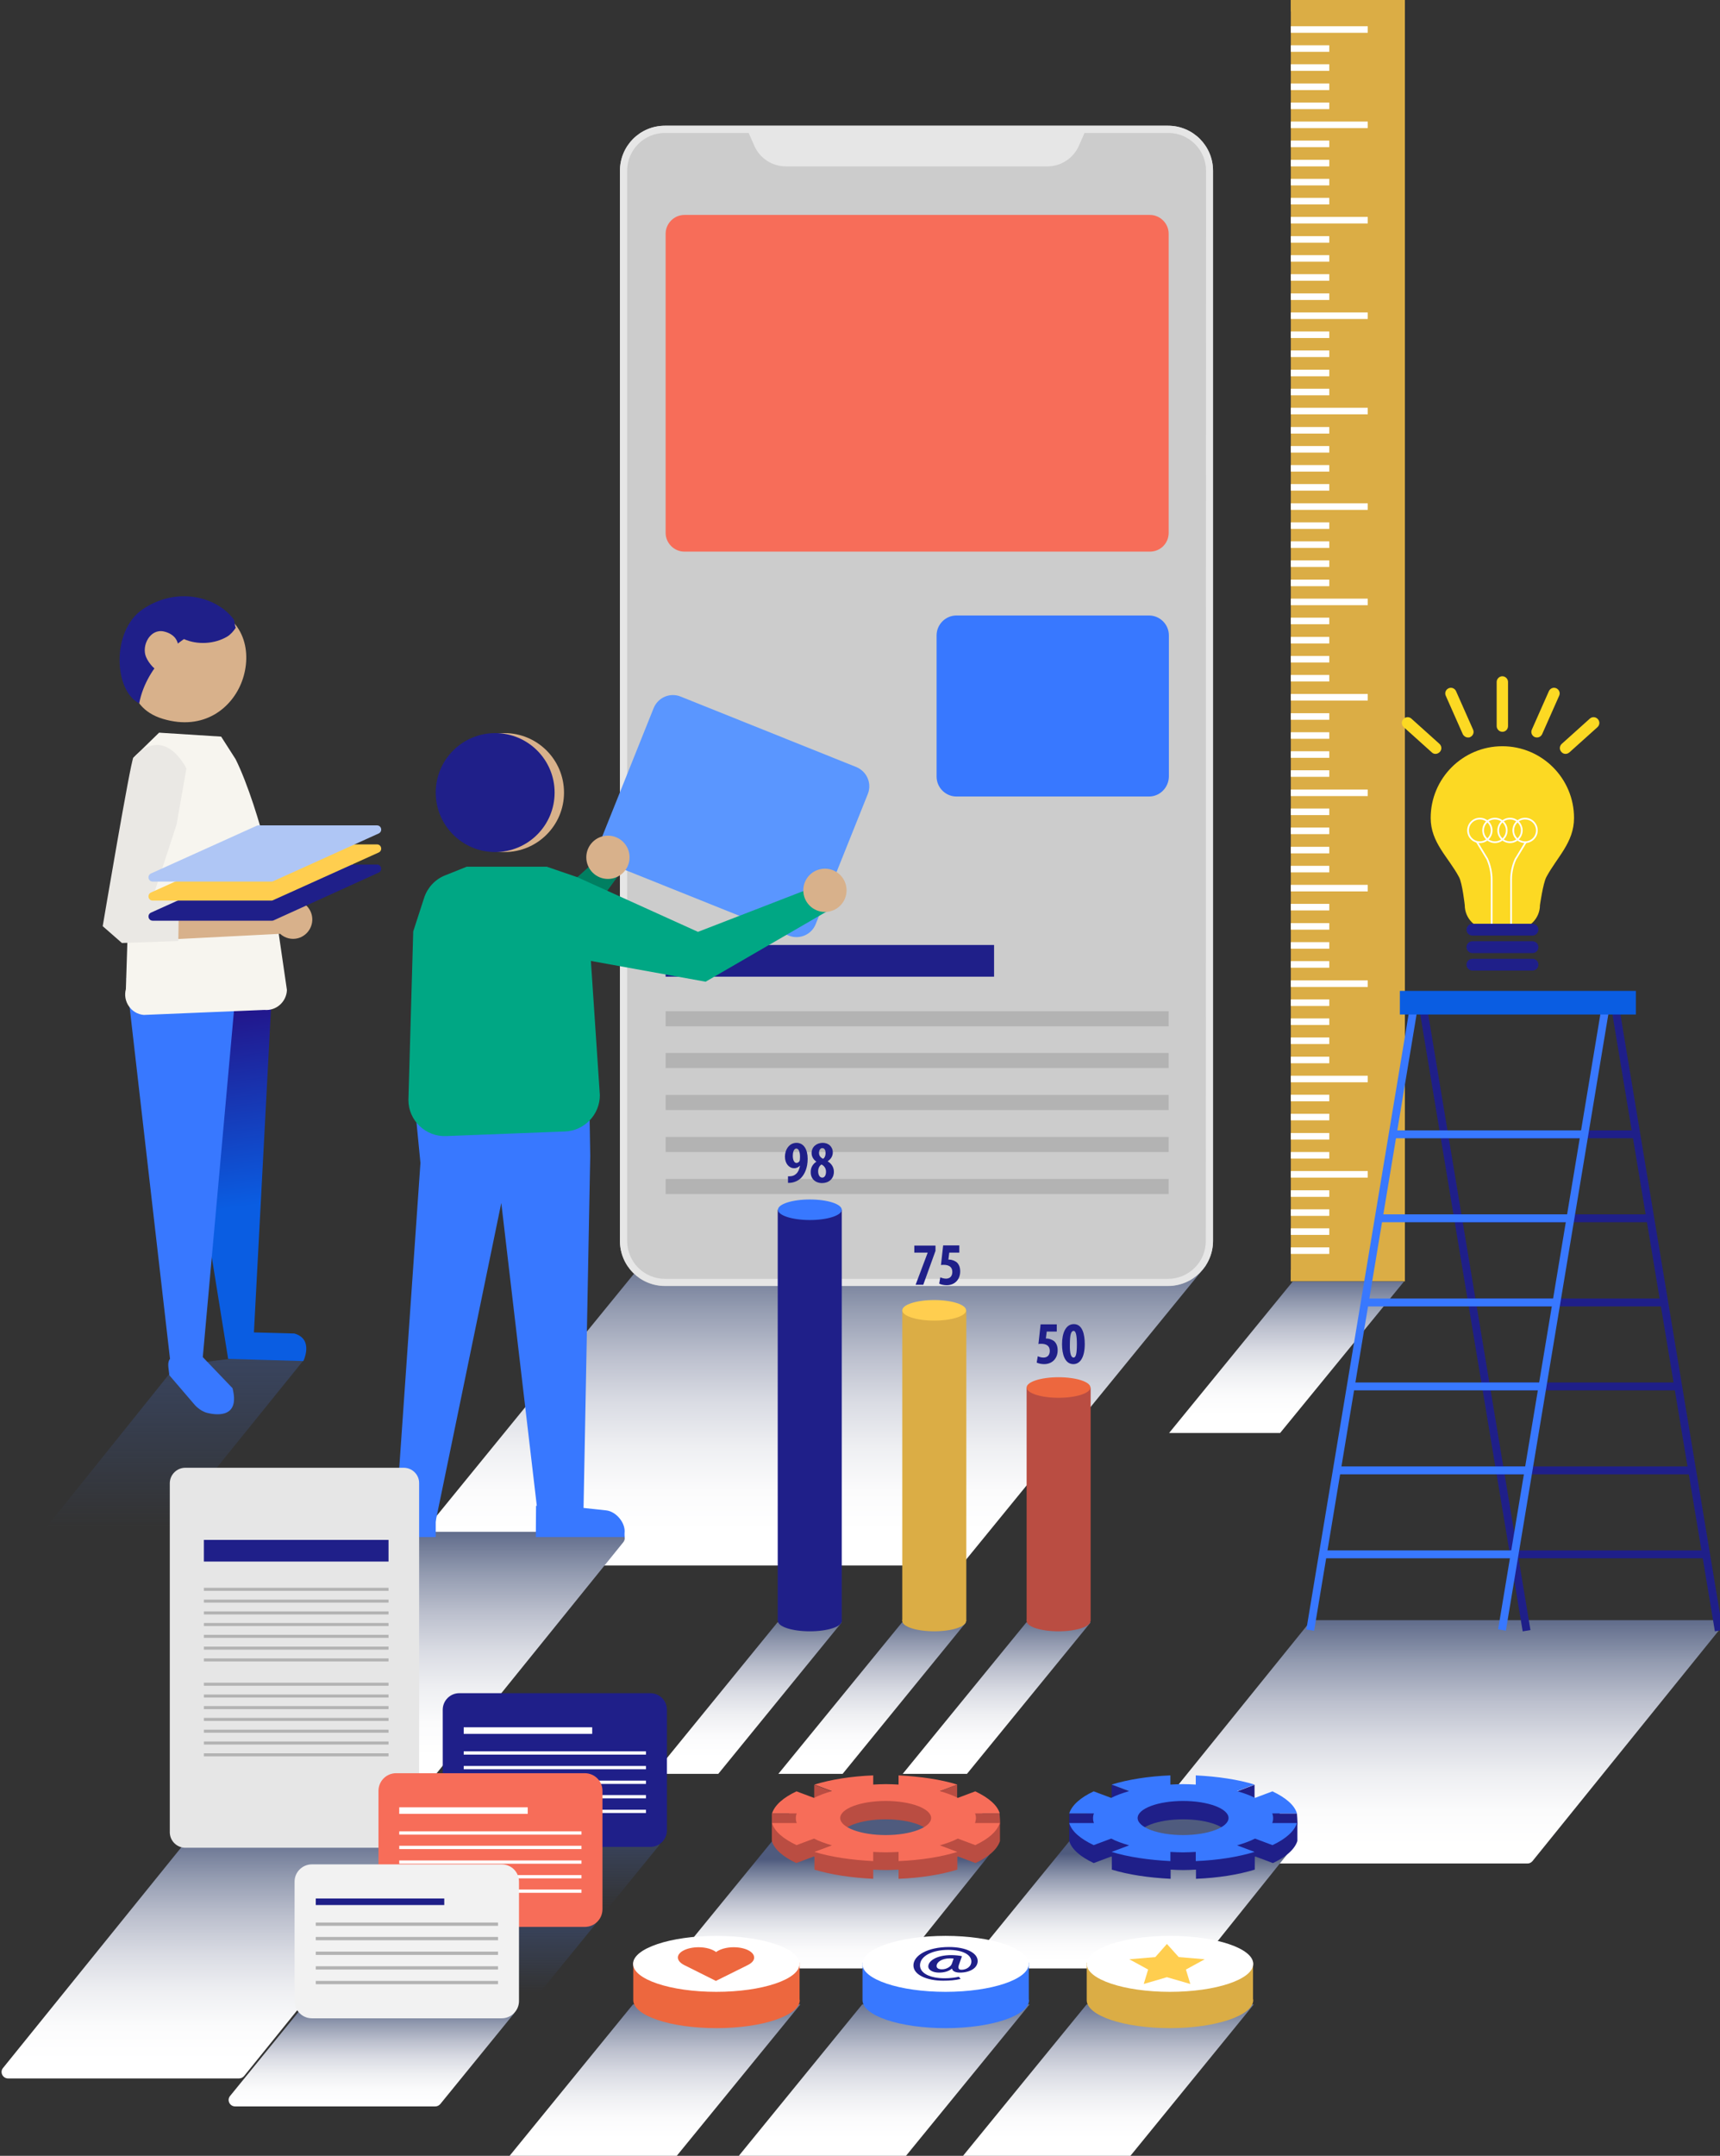<?xml version="1.0" encoding="utf-8"?><!-- Generator: Adobe Illustrator 21.0.2, SVG Export Plug-In . SVG Version: 6.00 Build 0) --><svg version="1.1" id="Layer_1" xmlns="http://www.w3.org/2000/svg" xmlns:xlink="http://www.w3.org/1999/xlink" x="0px" y="0px" viewBox="0 0 787.1 986" enable-background="new 0 0 787.1 986" xml:space="preserve"><rect x="0" y="0" width="787.1" height="986" fill="#333333" stroke="none"/><g><g><rect x="590.7" fill="#DBAD45" width="52.2" height="586"/><rect x="590.7" y="580.8" fill="#DBAD45" width="52.2" height="5.2"/><rect x="590.7" fill="#DBAD45" width="52.2" height="5.2"/><g><rect x="590.7" y="570.5" fill="#FFFFFF" width="17.6" height="3"/><rect x="590.7" y="561.8" fill="#FFFFFF" width="17.6" height="3"/><rect x="590.7" y="553.1" fill="#FFFFFF" width="17.6" height="3"/><rect x="590.7" y="544.4" fill="#FFFFFF" width="17.6" height="3"/><rect x="590.7" y="535.6" fill="#FFFFFF" width="35.2" height="3"/><rect x="590.7" y="526.9" fill="#FFFFFF" width="17.6" height="3"/><rect x="590.7" y="518.2" fill="#FFFFFF" width="17.6" height="3"/><rect x="590.7" y="509.4" fill="#FFFFFF" width="17.6" height="3"/><rect x="590.7" y="500.7" fill="#FFFFFF" width="17.6" height="3"/><rect x="590.7" y="492" fill="#FFFFFF" width="35.2" height="3"/><rect x="590.7" y="483.3" fill="#FFFFFF" width="17.6" height="3"/><rect x="590.7" y="474.5" fill="#FFFFFF" width="17.6" height="3"/><rect x="590.7" y="465.8" fill="#FFFFFF" width="17.6" height="3"/><rect x="590.7" y="457.1" fill="#FFFFFF" width="17.6" height="3"/><rect x="590.7" y="448.4" fill="#FFFFFF" width="35.2" height="3"/><rect x="590.7" y="439.6" fill="#FFFFFF" width="17.6" height="3"/><rect x="590.7" y="430.9" fill="#FFFFFF" width="17.6" height="3"/><rect x="590.7" y="422.2" fill="#FFFFFF" width="17.6" height="3"/><rect x="590.7" y="413.4" fill="#FFFFFF" width="17.6" height="3"/><rect x="590.7" y="404.7" fill="#FFFFFF" width="35.2" height="3"/><rect x="590.7" y="396" fill="#FFFFFF" width="17.6" height="3"/><rect x="590.7" y="387.3" fill="#FFFFFF" width="17.6" height="3"/><rect x="590.7" y="378.5" fill="#FFFFFF" width="17.6" height="3"/><rect x="590.7" y="369.8" fill="#FFFFFF" width="17.6" height="3"/><rect x="590.7" y="361.1" fill="#FFFFFF" width="35.2" height="3"/><rect x="590.7" y="352.3" fill="#FFFFFF" width="17.6" height="3"/><rect x="590.7" y="343.6" fill="#FFFFFF" width="17.6" height="3"/><rect x="590.7" y="334.9" fill="#FFFFFF" width="17.6" height="3"/><rect x="590.7" y="326.2" fill="#FFFFFF" width="17.6" height="3"/><rect x="590.7" y="317.4" fill="#FFFFFF" width="35.2" height="3"/><rect x="590.7" y="308.7" fill="#FFFFFF" width="17.6" height="3"/><rect x="590.7" y="300" fill="#FFFFFF" width="17.6" height="3"/><rect x="590.7" y="291.3" fill="#FFFFFF" width="17.6" height="3"/><rect x="590.7" y="282.5" fill="#FFFFFF" width="17.6" height="3"/><rect x="590.7" y="273.8" fill="#FFFFFF" width="35.2" height="3"/><rect x="590.7" y="265.1" fill="#FFFFFF" width="17.6" height="3"/><rect x="590.7" y="256.3" fill="#FFFFFF" width="17.6" height="3"/><rect x="590.7" y="247.6" fill="#FFFFFF" width="17.6" height="3"/><rect x="590.7" y="238.9" fill="#FFFFFF" width="17.6" height="3"/><rect x="590.7" y="230.2" fill="#FFFFFF" width="35.2" height="3"/><rect x="590.7" y="221.4" fill="#FFFFFF" width="17.6" height="3"/><rect x="590.7" y="212.7" fill="#FFFFFF" width="17.6" height="3"/><rect x="590.7" y="204" fill="#FFFFFF" width="17.6" height="3"/><rect x="590.7" y="195.3" fill="#FFFFFF" width="17.6" height="3"/><rect x="590.7" y="186.5" fill="#FFFFFF" width="35.2" height="3"/><rect x="590.7" y="177.8" fill="#FFFFFF" width="17.6" height="3"/><rect x="590.7" y="169.1" fill="#FFFFFF" width="17.6" height="3"/><rect x="590.7" y="160.3" fill="#FFFFFF" width="17.6" height="3"/><rect x="590.7" y="151.6" fill="#FFFFFF" width="17.6" height="3"/><rect x="590.7" y="142.9" fill="#FFFFFF" width="35.2" height="3"/><rect x="590.7" y="134.2" fill="#FFFFFF" width="17.6" height="3"/><rect x="590.7" y="125.4" fill="#FFFFFF" width="17.6" height="3"/><rect x="590.7" y="116.7" fill="#FFFFFF" width="17.6" height="3"/><rect x="590.7" y="108" fill="#FFFFFF" width="17.6" height="3"/><rect x="590.7" y="99.2" fill="#FFFFFF" width="35.2" height="3"/><rect x="590.7" y="90.5" fill="#FFFFFF" width="17.6" height="3"/><rect x="590.7" y="81.8" fill="#FFFFFF" width="17.6" height="3"/><rect x="590.7" y="73.1" fill="#FFFFFF" width="17.6" height="3"/><rect x="590.7" y="64.3" fill="#FFFFFF" width="17.6" height="3"/><rect x="590.7" y="55.6" fill="#FFFFFF" width="35.2" height="3"/><rect x="590.7" y="46.9" fill="#FFFFFF" width="17.6" height="3"/><rect x="590.7" y="38.2" fill="#FFFFFF" width="17.6" height="3"/><rect x="590.7" y="29.4" fill="#FFFFFF" width="17.6" height="3"/><rect x="590.7" y="20.7" fill="#FFFFFF" width="17.6" height="3"/><rect x="590.7" y="12" fill="#FFFFFF" width="35.2" height="3"/></g></g><g><linearGradient id="SVGID_1_" gradientUnits="userSpaceOnUse" x1="588.7" y1="405.56" x2="588.7" y2="338.078" gradientTransform="matrix(1 0 0 -1 0 986)"><stop offset="0" style="stop-color:#4F5B7E"/><stop offset="7.132825e-02" style="stop-color:#66718F"/><stop offset="0.231" style="stop-color:#949CB1"/><stop offset="0.391" style="stop-color:#BBBFCD"/><stop offset="0.549" style="stop-color:#D9DBE3"/><stop offset="0.704" style="stop-color:#EEEFF2"/><stop offset="0.855" style="stop-color:#FBFBFC"/><stop offset="0.997" style="stop-color:#FFFFFF"/></linearGradient><polygon fill="url(#SVGID_1_)" points="585.8,655.4 535,655.4 591.6,586.1 642.5,586.1 "/></g><g><g><linearGradient id="SVGID_2_" gradientUnits="userSpaceOnUse" x1="650.25" y1="250.664" x2="650.25" y2="141.665" gradientTransform="matrix(1 0 0 -1 0 986)"><stop offset="0" style="stop-color:#4F5B7E"/><stop offset="7.132825e-02" style="stop-color:#66718F"/><stop offset="0.231" style="stop-color:#949CB1"/><stop offset="0.391" style="stop-color:#BBBFCD"/><stop offset="0.549" style="stop-color:#D9DBE3"/><stop offset="0.704" style="stop-color:#EEEFF2"/><stop offset="0.855" style="stop-color:#FBFBFC"/><stop offset="0.997" style="stop-color:#FFFFFF"/></linearGradient><path fill="url(#SVGID_2_)" d="M699,852.3H516.3c-2.5,0-3.9-2.9-2.3-4.8l85.2-105.4c0.6-0.7,1.4-1.1,2.3-1.1h182.7c2.5,0,3.9,2.9,2.3,4.8l-85.2,105.4C700.7,851.9,699.9,852.3,699,852.3z"/></g><g><g><g><g><rect x="760.4" y="455.7" transform="matrix(0.987 -0.164 0.164 0.987 -88.33 133.132)" fill="#1F1F89" width="3.6" height="291.7"/></g><g><rect x="672.5" y="455.7" transform="matrix(0.987 -0.164 0.164 0.987 -89.521 118.732)" fill="#1F1F89" width="3.6" height="291.7"/></g><g><rect x="660.6" y="517" fill="#1F1F89" width="88.6" height="3.6"/></g><g><rect x="666.9" y="555.4" fill="#1F1F89" width="88.6" height="3.6"/></g><g><rect x="673.1" y="593.9" fill="#1F1F89" width="88.6" height="3.6"/></g><g><rect x="679.4" y="632.3" fill="#1F1F89" width="88.6" height="3.6"/></g><g><rect x="685.7" y="670.7" fill="#1F1F89" width="88.6" height="3.6"/></g><g><rect x="691.9" y="709.1" fill="#1F1F89" width="88.6" height="3.6"/></g></g><g><g><rect x="478" y="599.8" transform="matrix(0.164 -0.986 0.986 0.164 -71.983 1118.21)" fill="#3878FF" width="291.7" height="3.6"/></g><g><rect x="565.8" y="599.7" transform="matrix(0.164 -0.986 0.986 0.164 1.465 1204.747)" fill="#3878FF" width="291.7" height="3.6"/></g><g><rect x="636.8" y="517" fill="#3878FF" width="88.6" height="3.6"/></g><g><rect x="630.5" y="555.4" fill="#3878FF" width="88.6" height="3.6"/></g><g><rect x="624.3" y="593.9" fill="#3878FF" width="88.6" height="3.6"/></g><g><rect x="618" y="632.3" fill="#3878FF" width="88.6" height="3.6"/></g><g><rect x="611.7" y="670.7" fill="#3878FF" width="88.6" height="3.6"/></g><g><rect x="605.5" y="709.1" fill="#3878FF" width="88.6" height="3.6"/></g></g><g><rect x="640.6" y="453.2" fill="#0A5DE2" width="108" height="10.8"/></g></g><g><g><path fill="#FCD923" d="M720.3,374.1c0-18.1-14.7-32.8-32.8-32.8s-32.8,14.7-32.8,32.8c0,11.3,8.1,17.9,13,27.1c1.5,2.8,2.6,12.8,2.6,12.8c0,6.1,5,11.1,11.1,11.1h12.2c6.1,0,11.1-5,11.1-11.1c0,0,1.4-9.9,2.9-12.8C712.5,392,720.3,385.4,720.3,374.1z"/><path fill="#FCD923" d="M687.5,334.7c-1.4,0-2.6-1.2-2.6-2.6v-20.2c0-1.4,1.2-2.6,2.6-2.6s2.6,1.2,2.6,2.6v20.2C690.1,333.5,689,334.7,687.5,334.7z"/><path fill="#FCD923" d="M703.3,337.3c-0.4,0-0.7-0.1-1-0.2c-1.3-0.6-1.9-2.1-1.3-3.4l7.8-17.6c0.6-1.3,2.1-1.9,3.4-1.3c1.3,0.6,1.9,2.1,1.3,3.4l-7.8,17.6C705.2,336.8,704.3,337.3,703.3,337.3z"/><path fill="#FCD923" d="M716.4,344.8c-0.7,0-1.4-0.3-1.9-0.9c-1-1.1-0.9-2.7,0.2-3.7l12.8-11.5c1.1-1,2.7-0.9,3.7,0.2s0.9,2.7-0.2,3.7l-12.8,11.5C717.6,344.6,717,344.8,716.4,344.8z"/><path fill="#FCD923" d="M656.9,344.8c-0.6,0-1.2-0.2-1.7-0.7l-12.8-11.5c-1.1-1-1.2-2.6-0.2-3.7s2.6-1.2,3.7-0.2l12.8,11.5c1.1,1,1.2,2.6,0.2,3.7C658.3,344.5,657.6,344.8,656.9,344.8z"/><path fill="#FCD923" d="M671.8,337.3c-1,0-1.9-0.6-2.4-1.5l-7.8-17.6c-0.6-1.3,0-2.8,1.3-3.4s2.8,0,3.4,1.3l7.8,17.6c0.6,1.3,0,2.8-1.3,3.4C672.5,337.3,672.2,337.3,671.8,337.3z"/><g><g><circle fill="none" stroke="#FFFFFF" stroke-width="0.778" stroke-miterlimit="10" cx="677.2" cy="379.8" r="5.4"/><circle fill="none" stroke="#FFFFFF" stroke-width="0.778" stroke-miterlimit="10" cx="684.1" cy="379.8" r="5.4"/><circle fill="none" stroke="#FFFFFF" stroke-width="0.778" stroke-miterlimit="10" cx="691" cy="379.8" r="5.4"/><circle fill="none" stroke="#FFFFFF" stroke-width="0.778" stroke-miterlimit="10" cx="697.9" cy="379.8" r="5.4"/></g><path fill="none" stroke="#FFFFFF" stroke-width="0.778" stroke-miterlimit="10" d="M682.6,422.6v-20.3c0-3.2-0.7-6.4-2-9.4l-4.8-7.9"/><path fill="none" stroke="#FFFFFF" stroke-width="0.778" stroke-miterlimit="10" d="M691.5,422.6v-20.3c0-3.2,0.7-6.4,2-9.3l4.8-7.9"/></g><path fill="#1F1F89" d="M701.3,427.9h-27.5c-1.5,0-2.7-1.2-2.7-2.7l0,0c0-1.5,1.2-2.7,2.7-2.7h27.5c1.5,0,2.7,1.2,2.7,2.7l0,0C704,426.6,702.8,427.9,701.3,427.9z"/><path fill="#1F1F89" d="M701.3,435.9h-27.5c-1.5,0-2.7-1.2-2.7-2.7l0,0c0-1.5,1.2-2.7,2.7-2.7h27.5c1.5,0,2.7,1.2,2.7,2.7l0,0C704,434.7,702.8,435.9,701.3,435.9z"/><path fill="#1F1F89" d="M701.3,443.9h-27.5c-1.5,0-2.7-1.2-2.7-2.7l0,0c0-1.5,1.2-2.7,2.7-2.7h27.5c1.5,0,2.7,1.2,2.7,2.7l0,0C704,442.7,702.8,443.9,701.3,443.9z"/></g></g></g></g><g><g><linearGradient id="SVGID_3_" gradientUnits="userSpaceOnUse" x1="366.6" y1="418.446" x2="366.6" y2="284.886" gradientTransform="matrix(1 0 0 -1 0 986)"><stop offset="0" style="stop-color:#4F5B7E"/><stop offset="7.132825e-02" style="stop-color:#66718F"/><stop offset="0.231" style="stop-color:#949CB1"/><stop offset="0.391" style="stop-color:#BBBFCD"/><stop offset="0.549" style="stop-color:#D9DBE3"/><stop offset="0.704" style="stop-color:#EEEFF2"/><stop offset="0.855" style="stop-color:#FBFBFC"/><stop offset="0.997" style="stop-color:#FFFFFF"/></linearGradient><polygon fill="url(#SVGID_3_)" points="439.9,716 181.3,716 293.2,578.8 551.9,578.8 "/></g><g><g><path fill="#CCCCCC" d="M534.5,588.2H304.3c-11.4,0-20.6-9.2-20.6-20.6V78.1c0-11.4,9.2-20.6,20.6-20.6h230.2c11.4,0,20.6,9.2,20.6,20.6v489.4C555.1,578.9,545.9,588.2,534.5,588.2z"/><path fill="#E6E6E6" d="M534.5,57.5h-36.8H341.1h-36.8c-11.4,0-20.6,9.2-20.6,20.6v489.4c0,11.4,9.2,20.6,20.6,20.6h230.2c11.4,0,20.6-9.2,20.6-20.6V78.1C555.1,66.7,545.9,57.5,534.5,57.5z M551.8,567.6c0,9.6-7.8,17.3-17.3,17.3H304.3c-9.6,0-17.3-7.8-17.3-17.3V78.1c0-9.6,7.8-17.3,17.3-17.3h38.3l2.6,5.9c2.5,5.7,8.2,9.4,14.4,9.4h119.7c6.2,0,11.9-3.7,14.4-9.4l2.6-5.9h38.3c9.6,0,17.3,7.8,17.3,17.3L551.8,567.6L551.8,567.6z"/></g><path fill="#F76D59" d="M526.2,252.3h-213c-4.7,0-8.6-3.9-8.6-8.6V106.9c0-4.7,3.9-8.6,8.6-8.6h213c4.7,0,8.6,3.9,8.6,8.6v136.8C534.8,248.5,531,252.3,526.2,252.3z"/><path fill="#3878FF" d="M525.8,364.3h-88.1c-5,0-9.1-4.1-9.1-9.1v-64.6c0-5,4.1-9.1,9.1-9.1h88.1c5,0,9.1,4.1,9.1,9.1v64.6C534.8,360.2,530.8,364.3,525.8,364.3z"/><rect x="304.6" y="432.2" fill="#1F1F89" width="150.3" height="14.5"/><rect x="304.6" y="462.5" fill="#B3B3B3" width="230.2" height="6.9"/><rect x="304.6" y="481.6" fill="#B3B3B3" width="230.2" height="6.9"/><rect x="304.6" y="500.8" fill="#B3B3B3" width="230.2" height="6.9"/><rect x="304.6" y="520" fill="#B3B3B3" width="230.2" height="6.9"/><rect x="304.6" y="539.2" fill="#B3B3B3" width="230.2" height="6.9"/></g></g><g><linearGradient id="SVGID_4_" gradientUnits="userSpaceOnUse" x1="69.7" y1="374.082" x2="69.7" y2="265.083" gradientTransform="matrix(1 0 0 -1 0 986)"><stop offset="0" style="stop-color:#3E5384"/><stop offset="0.797" style="stop-color:#3E5384;stop-opacity:0"/></linearGradient><path opacity="0.6" fill="url(#SVGID_4_)" enable-background="new " d="M51.2,728.9H3c-2.5,0-3.9-2.9-2.3-4.8l79.1-98.6c0.6-0.7,1.4-1.1,2.3-1.1l54.3-6.8c2.5,0,3.9,2.9,2.3,4.8L53.5,727.8C52.9,728.5,52.1,728.9,51.2,728.9z"/><g><g><linearGradient id="SVGID_5_" gradientUnits="userSpaceOnUse" x1="2126.374" y1="667.21" x2="2120.76" y2="569.361" gradientTransform="matrix(-0.998 7.042295e-02 -7.042295e-02 -0.998 2271.273 971.326)"><stop offset="3.252340e-03" style="stop-color:#241084"/><stop offset="0.99" style="stop-color:#0A5DE2"/></linearGradient><path fill="url(#SVGID_5_)" d="M72.8,425l31.6,196.5l34.4,1c0,0,5-10-4.1-12.6l-18.5-0.5l9.7-183.7L72.8,425z"/><path fill="#3878FF" d="M57.8,447.4l20,174.1c-1.4,1.7-0.6,4.3-0.3,7.5l11.4,13.3c0,0,2.4,3,5.9,3.9c5.2,1.3,15,1.9,11.6-11.3l-13.6-14.2l15.6-173.2L57.8,447.4z"/><g><path fill="#D8B18B" d="M62.8,291.2c-4.3,12.5-7,32,11.8,37.6c18.7,5.6,31.7-5,36.2-17.4s1.9-29.4-17.5-34.6C80.6,273.5,66.2,281.2,62.8,291.2z"/><path fill="#1F1F89" d="M63.7,321.7c-11.6-5.8-12.8-33,1.4-42.9c15.5-10.7,33.9-6.1,41.8,4.4c0.5,0.6,0.5,3.2,1,3.9c-1.1,1.7-2.5,3.2-4,4.1c-5.8,3.4-13.6,3.8-19.7,1.1C84.1,292.3,67.2,303.2,63.7,321.7z"/><path fill="#D8B18B" d="M80,291.6c-1.3-1.5-3.2-2.4-5.1-2.8c-6.2-1.3-10.2,6.4-8.1,11.6c0.7,1.7,1.8,3.2,3,4.5c1.1,1.1,2.4,2.2,3.9,2.4c1.5,0.2,3-0.3,4.2-1.3c1.2-0.9,2.1-2.2,2.8-3.6C82.3,299.4,82.3,294.3,80,291.6z"/></g><path fill="#C69C6D" d="M154.7,404c4.7-1.2,7.7-6,6.5-10.7s-6-7.7-10.7-6.5c-3,0.7-5.2,2.9-6.2,5.6l-35.8,2.9l1.9,14.8l35.2-9.4C147.5,403.4,151.1,404.8,154.7,404z"/><path fill="#F7F5EF" d="M101.2,336.9l-28.4-1.8L61,346.6l-3.4,105.8c-1.5,5.6,2.4,11.3,8.2,11.8l55.2-2.3c5.4,0.5,10.1-3.7,10.3-9.1l-9.3-63.9c-2.8-11.8-8.7-30.7-14.2-41.7L101.2,336.9z"/><path fill="#D8B18B" d="M136.4,429.1c4.7-1.3,7.5-6.2,6.2-10.9c-1.3-4.7-6.2-7.5-10.9-6.2c-2.4,0.7-4.3,2.2-5.4,4.2l-59.6-4.6l-1.4,18.7l62.9-3.2C130.4,429.1,133.5,429.9,136.4,429.1z"/><path fill="#EAE8E4" d="M61,346.6c-1.2,1.3-14,77-14,77l8.8,7.7l25.8-0.9l0.3-19.8l-12.3,0.8l11.2-34.3l4.5-25.6C85.3,351.5,75.5,330.9,61,346.6z"/></g><g><path fill="#1F1F89" d="M124.3,421.1H69.9c-2.1,0-2.7-2.8-0.8-3.7l48.3-21.8c0.3-0.1,0.5-0.2,0.8-0.2h54.3c2.1,0,2.7,2.8,0.8,3.7L125.1,421C124.8,421.1,124.6,421.1,124.3,421.1z"/><path fill="#FFCE4F" d="M124.3,411.9H69.9c-2.1,0-2.7-2.8-0.8-3.7l48.3-21.8c0.3-0.1,0.5-0.2,0.8-0.2h54.3c2.1,0,2.7,2.8,0.8,3.7L125,411.7C124.8,411.8,124.6,411.9,124.3,411.9z"/><path fill="#AFC6F5" d="M124.3,403.2H69.9c-2.1,0-2.7-2.8-0.8-3.7l48.3-21.8c0.3-0.1,0.5-0.2,0.8-0.2h54.3c2.1,0,2.7,2.8,0.8,3.7L125.1,403C124.8,403.1,124.6,403.2,124.3,403.2z"/></g></g></g><g><g><linearGradient id="SVGID_6_" gradientUnits="userSpaceOnUse" x1="181.85" y1="291.072" x2="181.85" y2="182.073" gradientTransform="matrix(1 0 0 -1 0 986)"><stop offset="0" style="stop-color:#4F5B7E"/><stop offset="7.132825e-02" style="stop-color:#66718F"/><stop offset="0.231" style="stop-color:#949CB1"/><stop offset="0.391" style="stop-color:#BBBFCD"/><stop offset="0.549" style="stop-color:#D9DBE3"/><stop offset="0.704" style="stop-color:#EEEFF2"/><stop offset="0.855" style="stop-color:#FBFBFC"/><stop offset="0.997" style="stop-color:#FFFFFF"/></linearGradient><path fill="url(#SVGID_6_)" d="M197.7,811.9H80.8c-2.5,0-3.9-2.9-2.3-4.8l85.2-105.4c0.6-0.7,1.4-1.1,2.3-1.1h116.9c2.5,0,3.9,2.9,2.3,4.8L200,810.8C199.5,811.5,198.6,811.9,197.7,811.9z"/></g><g><g><path fill="#5A96FF" d="M360.9,427.9l-80.3-32.2c-4.9-2-7.3-7.5-5.3-12.4l23.8-59.4c2-4.9,7.5-7.3,12.4-5.3l80.3,32.2c4.9,2,7.3,7.5,5.3,12.4l-23.8,59.4C371.4,427.5,365.8,429.9,360.9,427.9z"/><path fill="#3878FF" d="M257.9,688.7l19.5,2.1c4.6,0.5,9,5.8,8.4,10.4v1.8h-40.6l0.1-14.3H257.9z"/><path fill="#3878FF" d="M199.4,688.4V703h-38.1l0,0c0-4.9,3.8-13,8.7-13.3l19.7-1.4L199.4,688.4z"/><polygon fill="#007F61" points="283.6,399.6 251.4,443.7 189.6,437.9 197.4,405.1 240.6,422.4 272.2,394 "/><polygon fill="#3878FF" points="270.1,528.6 267,691.7 246,691.7 229.4,550.2 199.3,696.1 181,695.9 192.4,531.9 190.2,509.3 269.8,510.3 "/><path fill="#00A784" d="M186.9,503.1l2.2-77.1l5-15.4c1.5-4.6,5-8.4,9.5-10.2l10-4h36.6l14,4.8l55.2,25l54-20.9l4.9,11.6L322.9,449l-52.5-9.5l4.1,61.4c0,8.9-7.1,16.3-16,16.6l-54.3,2.1C194.8,520,186.9,512.5,186.9,503.1z"/><circle fill="#D8B18B" cx="278.2" cy="392.1" r="9.9"/><circle fill="#D8B18B" cx="377.5" cy="407.2" r="9.9"/><circle fill="#D8B18B" cx="230.9" cy="362.5" r="27.2"/><circle fill="#1F1F89" cx="226.6" cy="362.5" r="27.2"/></g></g></g><g><g><linearGradient id="SVGID_7_" gradientUnits="userSpaceOnUse" x1="342.25" y1="249.654" x2="342.25" y2="182.172" gradientTransform="matrix(1 0 0 -1 0 986)"><stop offset="0" style="stop-color:#4F5B7E"/><stop offset="7.132825e-02" style="stop-color:#66718F"/><stop offset="0.231" style="stop-color:#949CB1"/><stop offset="0.391" style="stop-color:#BBBFCD"/><stop offset="0.549" style="stop-color:#D9DBE3"/><stop offset="0.704" style="stop-color:#EEEFF2"/><stop offset="0.855" style="stop-color:#FBFBFC"/><stop offset="0.997" style="stop-color:#FFFFFF"/></linearGradient><polygon fill="url(#SVGID_7_)" points="328.7,811.3 299.3,811.3 355.8,742 385.2,742 "/></g><g><linearGradient id="SVGID_8_" gradientUnits="userSpaceOnUse" x1="399.15" y1="249.654" x2="399.15" y2="182.172" gradientTransform="matrix(1 0 0 -1 0 986)"><stop offset="0" style="stop-color:#4F5B7E"/><stop offset="7.132825e-02" style="stop-color:#66718F"/><stop offset="0.231" style="stop-color:#949CB1"/><stop offset="0.391" style="stop-color:#BBBFCD"/><stop offset="0.549" style="stop-color:#D9DBE3"/><stop offset="0.704" style="stop-color:#EEEFF2"/><stop offset="0.855" style="stop-color:#FBFBFC"/><stop offset="0.997" style="stop-color:#FFFFFF"/></linearGradient><polygon fill="url(#SVGID_8_)" points="385.6,811.3 356.2,811.3 412.8,742 442.1,742 "/></g><g><linearGradient id="SVGID_9_" gradientUnits="userSpaceOnUse" x1="456.1" y1="249.654" x2="456.1" y2="182.172" gradientTransform="matrix(1 0 0 -1 0 986)"><stop offset="0" style="stop-color:#4F5B7E"/><stop offset="7.132825e-02" style="stop-color:#66718F"/><stop offset="0.231" style="stop-color:#949CB1"/><stop offset="0.391" style="stop-color:#BBBFCD"/><stop offset="0.549" style="stop-color:#D9DBE3"/><stop offset="0.704" style="stop-color:#EEEFF2"/><stop offset="0.855" style="stop-color:#FBFBFC"/><stop offset="0.997" style="stop-color:#FFFFFF"/></linearGradient><polygon fill="url(#SVGID_9_)" points="442.5,811.3 413.1,811.3 469.7,742 499.1,742 "/></g><rect x="355.9" y="553.3" fill="#1F1F89" width="29.3" height="188.1"/><rect x="412.9" y="599.3" fill="#DBAD45" width="29.3" height="142.2"/><rect x="469.8" y="634.6" fill="#BA4D42" width="29.3" height="106.8"/><ellipse fill="#1F1F89" cx="370.6" cy="741.4" rx="14.6" ry="4.7"/><ellipse fill="#3878FF" cx="370.6" cy="553.3" rx="14.6" ry="4.7"/><ellipse fill="#DBAD45" cx="427.5" cy="741.4" rx="14.6" ry="4.7"/><ellipse fill="#FFCE4F" cx="427.5" cy="599.3" rx="14.6" ry="4.7"/><ellipse fill="#BA4D42" cx="484.4" cy="741.4" rx="14.6" ry="4.7"/><ellipse fill="#ED673E" cx="484.4" cy="634.6" rx="14.6" ry="4.7"/><g><path fill="#1F1F89" d="M483.7,609H479l-0.4,3.2c0.2,0,0.4,0,0.5,0c0.8,0,2.3,0.4,3.4,1.3c1,1,1.5,2.3,1.5,4.1c0,3.5-2.3,6.3-6.2,6.3c-1.3,0-2.6-0.3-3.4-0.7l0.5-2.9c0.7,0.3,1.6,0.6,2.6,0.6c1.8,0,2.9-1.1,2.9-3.1c0-2.4-1.8-3.2-3.9-3.2c-0.5,0-0.9,0-1.3,0.1l1-9h7.4v3.3H483.7z"/><path fill="#1F1F89" d="M496.4,614.7c0,6.4-2.3,9.2-5.2,9.2c-3.9,0-5.2-4.5-5.2-9.1c0-5.1,1.7-9.2,5.4-9.2C495.4,605.6,496.4,610.4,496.4,614.7z M489.6,614.8c-0.1,4.2,0.5,6.1,1.7,6.1c1.1,0,1.5-2,1.5-6.1c0-3.8-0.4-6.1-1.5-6.1C490.1,608.7,489.6,610.6,489.6,614.8z"/></g><g><path fill="#1F1F89" d="M428.1,569.7v2.4l-5.6,15.5H419l5.5-14.6v-0.1h-6.1v-3.2L428.1,569.7L428.1,569.7z"/><path fill="#1F1F89" d="M439.1,572.9h-4.7l-0.4,3.2c0.2,0,0.4,0,0.5,0c0.8,0,2.3,0.4,3.4,1.3c1,1,1.5,2.3,1.5,4.1c0,3.5-2.3,6.3-6.2,6.3c-1.3,0-2.6-0.3-3.4-0.7l0.5-2.9c0.7,0.3,1.6,0.6,2.6,0.6c1.8,0,2.9-1.1,2.9-3.1c0-2.4-1.8-3.2-3.9-3.2c-0.5,0-0.9,0-1.3,0.1l1-9h7.4v3.3H439.1z"/></g><g><path fill="#1F1F89" d="M360.7,538c0.7,0,1,0,1.6-0.1c0.7-0.1,1.5-0.5,2.1-1.1c0.8-0.7,1.4-2,1.7-3.6H366c-0.6,0.6-1.4,1.1-2.6,1.1c-2.3,0-4.2-2.1-4.2-5.3c0-3.1,1.9-6.3,5.3-6.3c3.3,0,5.1,3,5.1,7.3c0,4-1.3,6.9-2.9,8.6c-1.1,1.2-2.7,2-4.4,2.3c-0.6,0.1-1.1,0.1-1.7,0.1v-3H360.7z M364.4,525.3c-0.9,0-1.6,1.2-1.6,3.4c0,1.7,0.6,3.2,1.7,3.2c0.6,0,1.2-0.5,1.4-0.9c0.1-0.4,0.2-0.7,0.2-1.9C366.1,526.6,365.4,525.3,364.4,525.3L364.4,525.3z"/><path fill="#1F1F89" d="M373.6,531.3c-1.5-1-2.2-2.5-2.2-3.9c0-2.9,2.3-4.7,5.1-4.7c2.6,0,4.6,1.7,4.6,4.4c0,1.2-0.5,2.8-2.3,4v0.1c1.6,0.9,2.8,2.6,2.8,4.7c0,3.3-2.4,5.2-5.4,5.2c-3.1,0-5.2-2-5.2-4.9C370.9,533.9,372.1,532.3,373.6,531.3L373.6,531.3z M378,535.9c0-1.7-1-2.8-2.1-3.3c-0.9,0.6-1.5,1.7-1.5,3.1c0,1.5,0.6,2.9,1.9,2.9C377.4,538.6,378,537.4,378,535.9z M374.8,527.3c0,1.3,0.7,2.1,1.8,2.7c0.8-0.4,1.2-1.5,1.2-2.6c0-1.2-0.4-2.3-1.5-2.3C375.3,525.1,374.8,526.2,374.8,527.3z"/></g></g><g><g><g><linearGradient id="SVGID_10_" gradientUnits="userSpaceOnUse" x1="99.15" y1="152.397" x2="99.15" y2="43.398" gradientTransform="matrix(1 0 0 -1 0 986)"><stop offset="0" style="stop-color:#4F5B7E"/><stop offset="7.132825e-02" style="stop-color:#66718F"/><stop offset="0.231" style="stop-color:#949CB1"/><stop offset="0.391" style="stop-color:#BBBFCD"/><stop offset="0.549" style="stop-color:#D9DBE3"/><stop offset="0.704" style="stop-color:#EEEFF2"/><stop offset="0.855" style="stop-color:#FBFBFC"/><stop offset="0.997" style="stop-color:#FFFFFF"/></linearGradient><path fill="url(#SVGID_10_)" d="M109.4,950.6H3.7c-2.5,0-3.9-2.9-2.3-4.8l85.2-105.4c0.6-0.7,1.4-1.1,2.3-1.1h105.7c2.5,0,3.9,2.9,2.3,4.8l-85.2,105.4C111.1,950.2,110.3,950.6,109.4,950.6z"/></g><path fill="#E6E6E6" d="M184.7,671.3H84.8c-3.9,0-7.1,3.2-7.1,7.1V838c0,3.9,3.2,7.1,7.1,7.1h99.9c3.9,0,7.1-3.2,7.1-7.1V678.5C191.9,674.5,188.7,671.3,184.7,671.3z"/><rect x="93.3" y="704.3" fill="#1F1F89" width="84.5" height="9.9"/><g><rect x="93.3" y="726.2" fill="#B3B3B3" width="84.5" height="1.4"/><rect x="93.3" y="731.6" fill="#B3B3B3" width="84.5" height="1.4"/><rect x="93.3" y="737" fill="#B3B3B3" width="84.5" height="1.4"/><rect x="93.3" y="742.3" fill="#B3B3B3" width="84.5" height="1.4"/><rect x="93.3" y="747.7" fill="#B3B3B3" width="84.5" height="1.4"/><rect x="93.3" y="753.1" fill="#B3B3B3" width="84.5" height="1.4"/><rect x="93.3" y="758.5" fill="#B3B3B3" width="84.5" height="1.4"/></g><g><rect x="93.3" y="769.6" fill="#B3B3B3" width="84.5" height="1.4"/><rect x="93.3" y="775" fill="#B3B3B3" width="84.5" height="1.4"/><rect x="93.3" y="780.3" fill="#B3B3B3" width="84.5" height="1.4"/><rect x="93.3" y="785.7" fill="#B3B3B3" width="84.5" height="1.4"/><rect x="93.3" y="791.1" fill="#B3B3B3" width="84.5" height="1.4"/><rect x="93.3" y="796.5" fill="#B3B3B3" width="84.5" height="1.4"/><rect x="93.3" y="801.9" fill="#B3B3B3" width="84.5" height="1.4"/></g></g><g><linearGradient id="SVGID_11_" gradientUnits="userSpaceOnUse" x1="236.5" y1="151.128" x2="236.5" y2="102.576" gradientTransform="matrix(1 0 0 -1 0 986)"><stop offset="0" style="stop-color:#3E5384"/><stop offset="0.797" style="stop-color:#3E5384;stop-opacity:0"/></linearGradient><path opacity="0.6" fill="url(#SVGID_11_)" enable-background="new " d="M265.6,886.5H174c-2.5,0-3.9-2.9-2.3-4.8l33.4-41c0.6-0.7,1.4-1.1,2.3-1.1H299c2.5,0,3.9,2.9,2.3,4.8l-33.4,41C267.4,886.1,266.5,886.5,265.6,886.5z"/><path fill="#1F1F89" d="M297.6,774.4h-87.4c-4.2,0-7.6,3.4-7.6,7.6v55.1c0,4.2,3.4,7.6,7.6,7.6h87.4c4.2,0,7.6-3.4,7.6-7.6V782C305.2,777.8,301.8,774.4,297.6,774.4z"/><g><rect x="212.2" y="790" fill="#FFFFFF" width="58.8" height="3"/><rect x="212.2" y="801" fill="#FFFFFF" width="83.4" height="1.5"/><rect x="212.2" y="807.7" fill="#FFFFFF" width="83.4" height="1.5"/><rect x="212.2" y="814.4" fill="#FFFFFF" width="83.4" height="1.5"/><rect x="212.2" y="821" fill="#FFFFFF" width="83.4" height="1.5"/><rect x="212.2" y="827.7" fill="#FFFFFF" width="83.4" height="1.5"/></g></g><g><linearGradient id="SVGID_12_" gradientUnits="userSpaceOnUse" x1="207.45" y1="112.622" x2="207.45" y2="65.021" gradientTransform="matrix(1 0 0 -1 0 986)"><stop offset="0" style="stop-color:#3E5384"/><stop offset="0.797" style="stop-color:#3E5384;stop-opacity:0"/></linearGradient><path opacity="0.6" fill="url(#SVGID_12_)" enable-background="new " d="M236.5,922.4h-91.6c-2.5,0-3.9-2.9-2.3-4.8l33.4-41c0.6-0.7,1.4-1.1,2.3-1.1H270c2.5,0,3.9,2.9,2.3,4.8l-33.4,41C238.3,922,237.4,922.4,236.5,922.4z"/><path fill="#F76D59" d="M267.6,811h-86.3c-4.5,0-8.1,3.6-8.1,8.1v54.1c0,4.5,3.6,8.1,8.1,8.1h86.3c4.5,0,8.1-3.6,8.1-8.1v-54.1C275.7,814.6,272.1,811,267.6,811z"/><g><rect x="182.7" y="826.6" fill="#FFFFFF" width="58.8" height="3"/><rect x="182.7" y="837.6" fill="#FFFFFF" width="83.4" height="1.5"/><rect x="182.7" y="844.2" fill="#FFFFFF" width="83.4" height="1.5"/><rect x="182.7" y="850.9" fill="#FFFFFF" width="83.4" height="1.5"/><rect x="182.7" y="857.6" fill="#FFFFFF" width="83.4" height="1.5"/><rect x="182.7" y="864.2" fill="#FFFFFF" width="83.4" height="1.5"/></g></g><g><g><linearGradient id="SVGID_13_" gradientUnits="userSpaceOnUse" x1="170.1" y1="71.047" x2="170.1" y2="23.476" gradientTransform="matrix(1 0 0 -1 0 986)"><stop offset="0" style="stop-color:#4F5B7E"/><stop offset="7.132825e-02" style="stop-color:#66718F"/><stop offset="0.231" style="stop-color:#949CB1"/><stop offset="0.391" style="stop-color:#BBBFCD"/><stop offset="0.549" style="stop-color:#D9DBE3"/><stop offset="0.704" style="stop-color:#EEEFF2"/><stop offset="0.855" style="stop-color:#FBFBFC"/><stop offset="0.997" style="stop-color:#FFFFFF"/></linearGradient><path fill="url(#SVGID_13_)" d="M199.2,963.4h-91.6c-2.5,0-3.9-2.9-2.3-4.8l33.4-41c0.6-0.7,1.4-1.1,2.3-1.1h91.6c2.5,0,3.9,2.9,2.3,4.8l-33.4,41C200.9,963,200.1,963.4,199.2,963.4z"/></g><path fill="#F2F2F2" d="M229.6,852.7h-86.9c-4.3,0-7.9,3.5-7.9,7.9v54.6c0,4.3,3.5,7.9,7.9,7.9h86.9c4.3,0,7.9-3.5,7.9-7.9v-54.6C237.5,856.2,234,852.7,229.6,852.7z"/><g><rect x="144.5" y="868.3" fill="#1F1F89" width="58.8" height="3"/><rect x="144.5" y="879.3" fill="#B3B3B3" width="83.4" height="1.5"/><rect x="144.5" y="885.9" fill="#B3B3B3" width="83.4" height="1.5"/><rect x="144.5" y="892.6" fill="#B3B3B3" width="83.4" height="1.5"/><rect x="144.5" y="899.3" fill="#B3B3B3" width="83.4" height="1.5"/><rect x="144.5" y="906" fill="#B3B3B3" width="83.4" height="1.5"/></g></g></g><g><g><g><linearGradient id="SVGID_14_" gradientUnits="userSpaceOnUse" x1="381.6" y1="135.623" x2="381.6" y2="86.889" gradientTransform="matrix(1 0 0 -1 0 986)"><stop offset="0" style="stop-color:#4F5B7E"/><stop offset="7.132825e-02" style="stop-color:#66718F"/><stop offset="0.231" style="stop-color:#949CB1"/><stop offset="0.391" style="stop-color:#BBBFCD"/><stop offset="0.549" style="stop-color:#D9DBE3"/><stop offset="0.704" style="stop-color:#EEEFF2"/><stop offset="0.855" style="stop-color:#FBFBFC"/><stop offset="0.997" style="stop-color:#FFFFFF"/></linearGradient><polygon fill="url(#SVGID_14_)" points="411.1,900.3 305.8,900.3 362.4,831 457.4,831 457.1,842.9 "/></g><g><path fill="#BA4D42" d="M457.4,829.4h-7.8c-1-0.6-2.2-1.2-3.4-1.8l-8,3c-2.3-1.2-5.1-2.2-8.2-3.1l8-2.9v-8.3l-8,3v3.4c-5.8-1.2-12.1-1.9-18.9-2.2v3.2c-1.9-0.1-3.8-0.2-5.8-0.2s-3.9,0.1-5.8,0.2v-3.2c-6.8,0.3-13.3,1.1-19,2.2l0.1-3.4l-8-3v9.4l8,1.8c-3.1,0.9-5.9,1.9-8.2,3.1l-8-3c-1.2,0.6-2.3,1.2-3.4,1.8h-7.8v4.3v5.3v3c1.1,3.8,5.1,7.2,11.2,10.1l8-3c0.1,0,0.2,0.1,0.3,0.1v5.9c7.5,2.3,16.8,3.7,26.9,4.2v-4.2c1.9,0.1,3.8,0.2,5.8,0.2s3.9-0.1,5.8-0.2v4.2c10.1-0.4,19.4-1.9,26.9-4.2v-5.9c0.1,0,0.2-0.1,0.3-0.1l8,3c6-2.8,10-6.3,11.2-10.1v-7.4C457.9,834.6,457.4,829.4,457.4,829.4z M405.3,847c-11.5,0-20.8-2.8-20.8-7.1s9.3-7.8,20.8-7.8s20.8,3.5,20.8,7.8C426.1,844.1,416.8,847,405.3,847z"/><path fill="#F76D59" d="M446.6,831.6c0-0.7-0.1-1.5-0.4-2.2h11.3c-1.1-3.8-5.1-7.2-11.2-10.1l-8,3c-2.3-1.2-5.1-2.2-8.2-3.1l8-3c-7.5-2.3-16.8-3.7-26.9-4.2v4.2c-1.9-0.1-3.8-0.2-5.8-0.2s-3.9,0.1-5.8,0.2V812c-10.1,0.4-19.4,1.9-26.9,4.2l8,3c-3.1,0.9-5.9,1.9-8.2,3.1l-8-3c-6,2.8-10,6.3-11.2,10.1h11.3c-0.3,0.7-0.4,1.4-0.4,2.2c0,0.7,0.1,1.5,0.4,2.2h-11.3c1.1,3.8,5.1,7.2,11.2,10.1l8-3c2.3,1.2,5.1,2.2,8.2,3.1l-8,3c7.5,2.3,16.8,3.7,26.9,4.2V847c1.9,0.1,3.8,0.2,5.8,0.2s3.9-0.1,5.8-0.2v4.2c10.1-0.4,19.4-1.9,26.9-4.2l-8-3c3.1-0.9,5.9-1.9,8.2-3.1l8,3c6-2.8,10-6.3,11.2-10.1h-11.3C446.4,833,446.6,832.3,446.6,831.6z M405.3,839.3c-11.5,0-20.8-3.5-20.8-7.8s9.3-7.8,20.8-7.8s20.8,3.5,20.8,7.8S416.8,839.3,405.3,839.3z"/></g></g><g><g><linearGradient id="SVGID_15_" gradientUnits="userSpaceOnUse" x1="517.7" y1="138.187" x2="517.7" y2="89.084" gradientTransform="matrix(1 0 0 -1 0 986)"><stop offset="0" style="stop-color:#4F5B7E"/><stop offset="7.132825e-02" style="stop-color:#66718F"/><stop offset="0.231" style="stop-color:#949CB1"/><stop offset="0.391" style="stop-color:#BBBFCD"/><stop offset="0.549" style="stop-color:#D9DBE3"/><stop offset="0.704" style="stop-color:#EEEFF2"/><stop offset="0.855" style="stop-color:#FBFBFC"/><stop offset="0.997" style="stop-color:#FFFFFF"/></linearGradient><polygon fill="url(#SVGID_15_)" points="547.2,900.3 441.9,900.3 498.4,831 593.5,831 593.2,842.9 "/></g><g><path fill="#1F1F89" d="M593.5,829.4h-7.8c-1-0.6-2.2-1.2-3.4-1.8l-8,3c-2.3-1.2-5.1-2.2-8.2-3.1l8-2.9v-8.3l-8,3v3.4c-5.8-1.2-12.1-1.9-18.9-2.2v3.2c-1.9-0.1-3.8-0.2-5.8-0.2s-3.9,0.1-5.8,0.2v-3.2c-6.8,0.3-13.3,1.1-19,2.2l0.1-3.4l-8-3v9.4l8,1.8c-3.1,0.9-5.9,1.9-8.2,3.1l-8-3c-1.2,0.6-2.3,1.2-3.4,1.8h-7.8v4.3v5.3v3c1.1,3.8,5.1,7.2,11.2,10.1l8-3c0.1,0,0.2,0.1,0.3,0.1v5.9c7.5,2.3,16.8,3.7,26.9,4.2v-4.2c1.9,0.1,3.8,0.2,5.8,0.2s3.9-0.1,5.8-0.2v4.2c10.1-0.4,19.4-1.9,26.9-4.2v-5.9c0.1,0,0.2-0.1,0.3-0.1l8,3c6-2.8,10-6.3,11.2-10.1v-7.4C593.9,834.6,593.5,829.4,593.5,829.4z M541.4,847c-11.5,0-20.8-2.8-20.8-7.1s9.3-7.8,20.8-7.8s20.8,3.5,20.8,7.8C562.1,844.1,552.8,847,541.4,847z"/><path fill="#3878FF" d="M582.6,831.6c0-0.7-0.1-1.5-0.4-2.2h11.3c-1.1-3.8-5.1-7.2-11.2-10.1l-8,3c-2.3-1.2-5.1-2.2-8.2-3.1l8-3c-7.5-2.3-16.8-3.7-26.9-4.2v4.2c-1.9-0.1-3.8-0.2-5.8-0.2s-3.9,0.1-5.8,0.2V812c-10.1,0.4-19.4,1.9-26.9,4.2l8,3c-3.1,0.9-5.9,1.9-8.2,3.1l-8-3c-6,2.8-10,6.3-11.2,10.1h11.3c-0.3,0.7-0.4,1.4-0.4,2.2c0,0.7,0.1,1.5,0.4,2.2h-11.3c1.1,3.8,5.1,7.2,11.2,10.1l8-3c2.3,1.2,5.1,2.2,8.2,3.1l-8,3c7.5,2.3,16.8,3.7,26.9,4.2V847c1.9,0.1,3.8,0.2,5.8,0.2s3.9-0.1,5.8-0.2v4.2c10.1-0.4,19.4-1.9,26.9-4.2l-8-3c3.1-0.9,5.9-1.9,8.2-3.1l8,3c6-2.8,10-6.3,11.2-10.1h-11.3C582.5,833,582.6,832.3,582.6,831.6z M541.4,839.3c-11.5,0-20.8-3.5-20.8-7.8s9.3-7.8,20.8-7.8s20.8,3.5,20.8,7.8S552.8,839.3,541.4,839.3z"/></g></g><g><g><g><linearGradient id="SVGID_16_" gradientUnits="userSpaceOnUse" x1="507.25" y1="74.981" x2="507.25" y2="7.499" gradientTransform="matrix(1 0 0 -1 0 986)"><stop offset="0" style="stop-color:#4F5B7E"/><stop offset="7.132825e-02" style="stop-color:#66718F"/><stop offset="0.231" style="stop-color:#949CB1"/><stop offset="0.391" style="stop-color:#BBBFCD"/><stop offset="0.549" style="stop-color:#D9DBE3"/><stop offset="0.704" style="stop-color:#EEEFF2"/><stop offset="0.855" style="stop-color:#FBFBFC"/><stop offset="0.997" style="stop-color:#FFFFFF"/></linearGradient><polygon fill="url(#SVGID_16_)" points="517.3,986 440.7,986 497.3,916.7 573.8,916.7 "/></g><g><path fill="#DBAD45" d="M573.4,914.3v-16.7h-76.1v17.2c0,7.1,17,12.8,38.1,12.8c21,0,38.1-5.8,38.1-12.8C573.5,914.7,573.5,914.5,573.4,914.3z"/><ellipse fill="#FFFFFF" cx="535.4" cy="898.2" rx="38.1" ry="12.8"/></g></g><polygon fill="#FFCE4F" points="534,889.1 539.4,895.1 551.3,896.1 542.7,900.8 544.7,907.4 534,904.3 523.4,907.4 525.4,900.8 516.8,896.1 528.7,895.1 "/></g><g><g><g><linearGradient id="SVGID_17_" gradientUnits="userSpaceOnUse" x1="404.65" y1="74.981" x2="404.65" y2="7.499" gradientTransform="matrix(1 0 0 -1 0 986)"><stop offset="0" style="stop-color:#4F5B7E"/><stop offset="7.132825e-02" style="stop-color:#66718F"/><stop offset="0.231" style="stop-color:#949CB1"/><stop offset="0.391" style="stop-color:#BBBFCD"/><stop offset="0.549" style="stop-color:#D9DBE3"/><stop offset="0.704" style="stop-color:#EEEFF2"/><stop offset="0.855" style="stop-color:#FBFBFC"/><stop offset="0.997" style="stop-color:#FFFFFF"/></linearGradient><polygon fill="url(#SVGID_17_)" points="414.6,986 338.1,986 394.6,916.7 471.2,916.7 "/></g><g><path fill="#3878FF" d="M470.8,914.3v-16.7h-76.1v17.2c0,7.1,17,12.8,38.1,12.8c21,0,38.1-5.8,38.1-12.8C470.8,914.7,470.8,914.5,470.8,914.3z"/><ellipse fill="#FFFFFF" cx="432.7" cy="898.2" rx="38.1" ry="12.8"/></g></g><g><path fill="#1F1F89" d="M439.6,905.1c-2.6,0.6-4.9,0.8-8,0.8c-7.3,0-13.6-2.6-13.6-7c0-4.5,6.4-8.4,16.3-8.4c7.8,0,13.1,2.7,13.1,6.4c0,3.3-3.7,5.3-8.1,5.3c-1.9,0-3.5-0.6-3.6-1.8h-0.1c-1.5,1.2-3.4,1.8-5.9,1.8c-2.7,0-4.9-1.1-4.9-2.8c0-2.7,4.1-5.2,10.4-5.2c1.9,0,3.9,0.2,5,0.5l-1.4,4c-0.5,1.5-0.1,2.2,1.2,2.2c2.1,0,4.5-1.3,4.5-3.8c0-3-3.8-5.3-10.6-5.3c-7,0-12.9,2.7-12.9,7.1c0,3.7,4.8,5.9,11.3,5.9c2.4,0,4.8-0.3,6.5-0.7L439.6,905.1z M436.4,895.8c-0.4-0.1-1-0.1-1.8-0.1c-3.4,0-6,1.6-6,3.5c0,0.9,0.8,1.5,2.5,1.5c2.1,0,4.1-1.3,4.5-2.6L436.4,895.8z"/></g></g><g><g><g><linearGradient id="SVGID_18_" gradientUnits="userSpaceOnUse" x1="299.75" y1="74.981" x2="299.75" y2="7.499" gradientTransform="matrix(1 0 0 -1 0 986)"><stop offset="0" style="stop-color:#4F5B7E"/><stop offset="7.132825e-02" style="stop-color:#66718F"/><stop offset="0.231" style="stop-color:#949CB1"/><stop offset="0.391" style="stop-color:#BBBFCD"/><stop offset="0.549" style="stop-color:#D9DBE3"/><stop offset="0.704" style="stop-color:#EEEFF2"/><stop offset="0.855" style="stop-color:#FBFBFC"/><stop offset="0.997" style="stop-color:#FFFFFF"/></linearGradient><polygon fill="url(#SVGID_18_)" points="309.7,986 233.2,986 289.7,916.7 366.3,916.7 "/></g><g><path fill="#ED673E" d="M365.9,914.3v-16.7h-76.1v17.2c0,7.1,17,12.8,38.1,12.8c21,0,38.1-5.8,38.1-12.8C365.9,914.7,365.9,914.5,365.9,914.3z"/><ellipse fill="#FFFFFF" cx="327.8" cy="898.2" rx="38.1" ry="12.8"/></g></g><path fill="#ED673E" d="M335.7,890.6c-3.3,0-6.3,0.9-8,2.2c-1.7-1.3-4.6-2.2-8-2.2c-5.2,0-9.5,2.1-9.5,4.7c0,1.3,1.1,2.5,2.8,3.4l0,0l14.6,7.3l14.3-7.1c1.9-0.9,3.2-2.1,3.2-3.5C345.2,892.7,341,890.6,335.7,890.6z"/></g></g></g></svg>